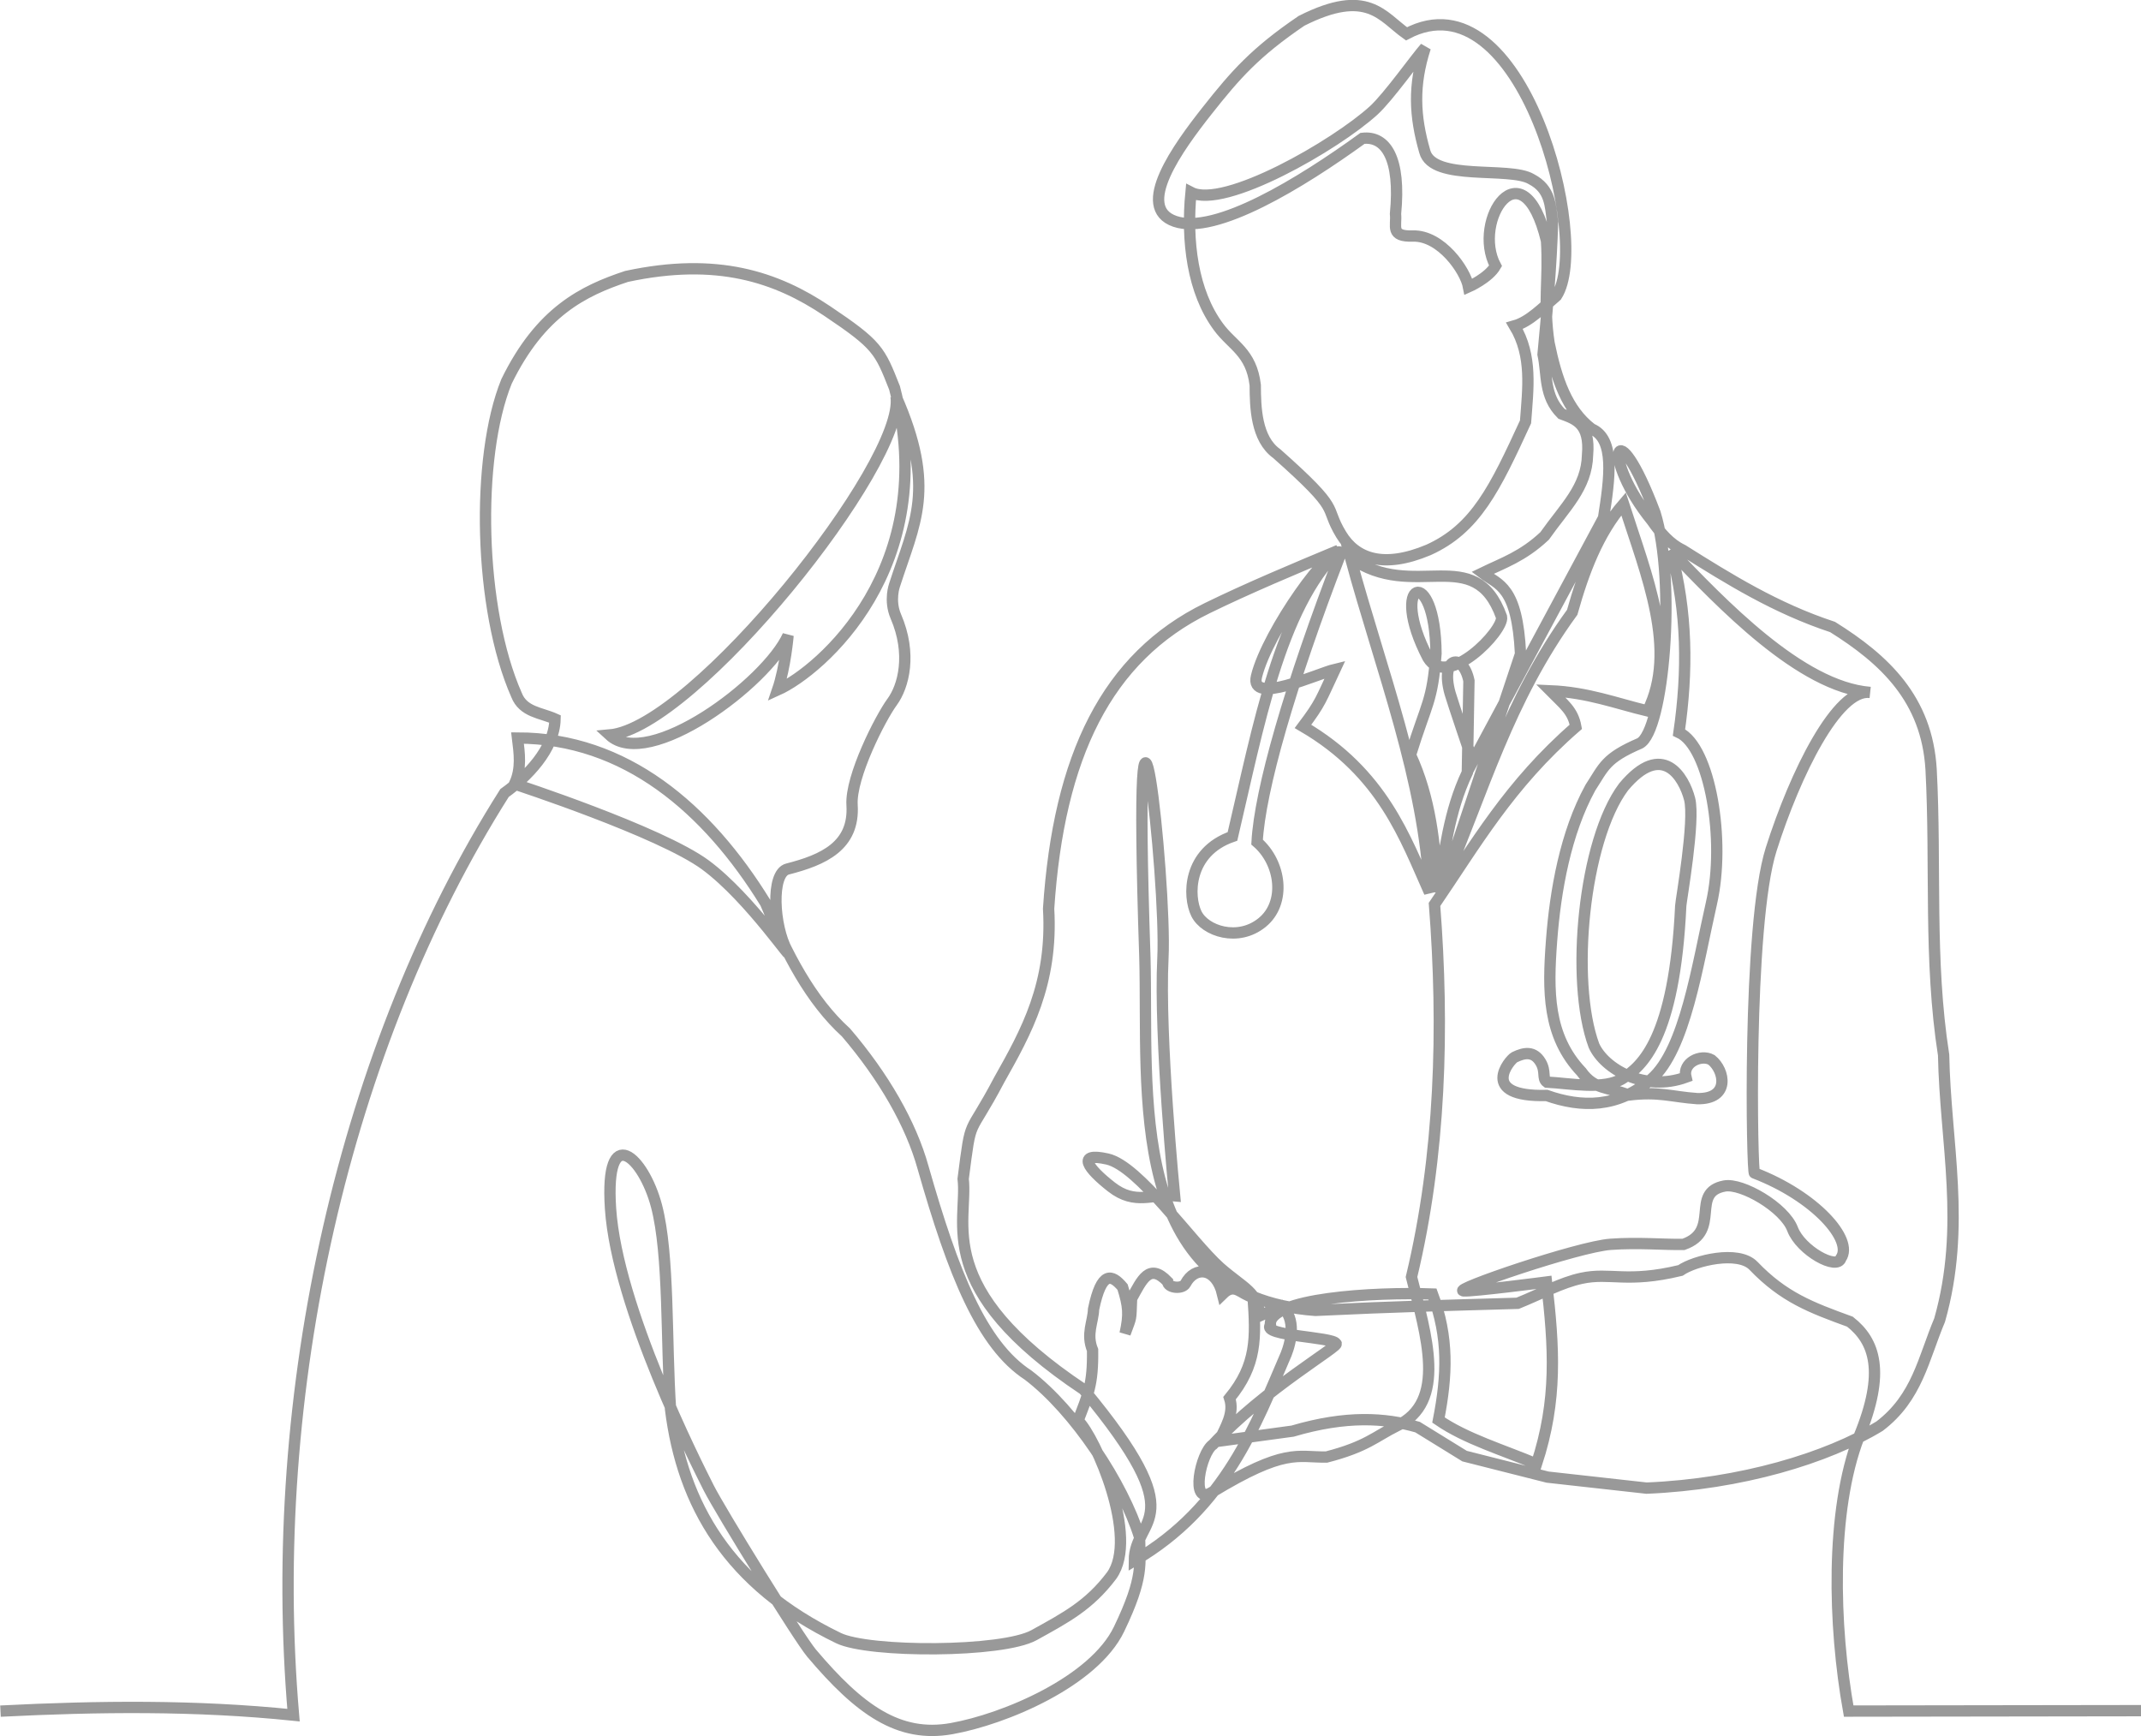 <svg width="100.13mm" height="81.188mm" version="1.1" viewBox="0 0 100.13 81.188" xmlns="http://www.w3.org/2000/svg">
 <g transform="translate(-75.982 -132.17)">
  <path d="m176.12 212.17-13.68 0.02c-0.716-3.983-0.859-9.349 0.474-12.809 1.273-3.066 0.732-4.504-0.413-5.401-1.826-0.665-3.101-1.141-4.513-2.614-0.712-0.742-2.752-0.246-3.417 0.218-2.506 0.604-3.277 0.077-4.622 0.365-0.96 0.205-1.874 0.72-2.992 1.171-3.424 0.102-5.564 0.146-9.459 0.331-8.94-0.65-7.799-10.213-7.973-16.517-0.619-18.493 1.028-3.643 0.844 0.041-0.184 3.683 0.545 11.114 0.545 11.114-1.014-0.104-1.835 0.464-2.952-0.409-1.117-0.872-1.663-1.64-0.188-1.307 1.475 0.333 3.893 3.852 5.262 5.078 1.102 0.966 1.8 1.142 1.849 2.262l1.025-0.461c0.713 0.571 0.445 1.692 0.221 2.25-1.396 3.238-2.826 7.174-7.1 9.657 6e-3 -2.09 2.832-1.752-2.365-8.004-7.114-4.737-5.401-7.806-5.639-9.856 0.399-3.076 0.2-1.805 1.687-4.63 1.259-2.236 2.514-4.477 2.309-8.005 0.471-7.135 2.723-11.755 7.412-14.05 1.895-0.928 4.127-1.864 6.145-2.705-2.741 2.705-3.743 8.213-4.958 13.377-2.109 0.729-2.089 2.811-1.684 3.621 0.406 0.81 1.947 1.324 3.074 0.404 1.127-0.92 0.885-2.79-0.239-3.76 0.132-2.413 1.497-7.238 3.924-13.525-0.411-0.529-3.439 3.671-3.952 5.776-0.335 1.373 2.848-0.131 3.672-0.327-0.67 1.427-0.654 1.544-1.497 2.666 3.743 2.189 4.783 5.236 5.917 7.764-0.224-5.215-2.28-10.43-3.695-15.645 2.962 2.09 5.804-0.734 7.063 2.76 0.131 0.63-2.54 3.404-3.438 1.918-1.893-3.621 0.341-4.456 0.374-0.21-0.169 2.277-0.427 2.276-1.193 4.747 0.927 2.003 1.165 4.187 1.263 6.408 0.347-1.863 0.511-3.726 1.395-5.588l0.075-4.288c-0.283-1.351-1.36-1.125-0.883 0.585 0.101 0.363 1.061 3.193 1.061 3.193l6.117-11.394c0.293-1.867 0.549-3.699-0.561-4.163-1.154-0.888-1.642-2.326-1.988-4.022-0.282-1.871-5e-3 -2.97-0.117-4.771-1.111-4.588-3.515-0.944-2.385 1.169-0.328 0.57-1.263 0.982-1.263 0.982-0.146-0.777-1.291-2.417-2.602-2.377-1.077 0.033-0.752-0.45-0.813-1.037 0.253-2.599-0.455-3.66-1.544-3.531-2.882 2.088-6.874 4.533-8.77 3.882-1.896-0.651 0.156-3.469 1.497-5.168 1.341-1.7 2.265-2.745 4.42-4.21 3.093-1.562 3.772-0.198 4.911 0.608 5.413-2.873 8.666 9.711 7.016 12.254-0.641 0.548-1.264 1.206-1.964 1.403 0.85 1.412 0.626 2.958 0.515 4.49-1.435 3.12-2.333 4.991-4.537 5.987-2.12 0.892-3.406 0.404-4.086-0.719-0.85-1.402 0.125-1-3.012-3.783-0.97-0.693-1.002-2.182-1.006-3.204-0.183-1.544-1.08-1.849-1.719-2.724-1.214-1.638-1.507-4.019-1.286-6.291 1.544 0.803 6.779-2.216 8.548-3.835 0.689-0.631 1.982-2.457 2.409-2.935-0.571 1.766-0.504 3.2-0.023 4.864 0.376 1.405 3.968 0.68 4.981 1.286 0.899 0.469 0.888 1.226 0.994 2-0.056 2.105-0.253 4.139-0.444 6.197 0.205 0.948 0.03 1.947 0.865 2.783 0.661 0.246 1.344 0.458 1.216 1.918-0.036 1.526-1.047 2.429-2.008 3.791-1.023 0.962-1.934 1.258-2.903 1.728 0.75 0.57 1.622 0.603 1.777 3.789l-3.555 10.664c1.812-4.215 2.959-8.475 5.972-12.611 0.534-1.902 1.21-3.692 2.4-5.069 1.091 3.385 2.537 6.848 1.127 9.682-1.476-0.354-2.792-0.868-4.547-0.943 0.622 0.63 1.051 0.923 1.189 1.685-3.117 2.706-4.7 5.519-6.609 8.308 0.449 5.76 0.291 11.718-1.076 17.423 0.679 2.71 1.696 5.864-0.702 6.969-0.977 0.483-1.399 0.967-3.274 1.45-1.378 0.021-1.913-0.449-5.379 1.66-1.019 0.623-0.505-1.863 0.07-2.245 2.414-2.605 6.01-4.648 5.753-4.724-0.13-0.31-3.508-0.356-3.064-0.865-0.17-1.26 4.885-1.55 7.577-1.45 0.765 2.036 0.688 3.804 0.281 5.893 1.282 0.883 3.022 1.399 4.584 2.058 0.985-3.011 0.823-5.46 0.468-8.512 0 0-3.415 0.445-3.88 0.416-0.582-0.036 5.355-2.07 6.872-2.179 1.31-0.094 2.474 0.02 3.411 5e-3 1.796-0.625 0.286-2.426 1.922-2.732 0.808-0.151 2.795 0.997 3.18 2.011 0.385 1.014 2.093 1.949 2.262 1.369 0.608-0.863-1.213-2.905-4.039-3.988-0.116 0.209-0.351-11.575 0.778-15.136s3.095-7.541 4.624-7.338c-3.268-0.266-6.966-4.187-9.308-6.618 0.772 2.869 0.787 5.62 0.374 8.489 1.462 0.678 2.183 5.064 1.52 7.975s-1.236 6.86-2.806 8.232c-1.571 1.372-3.294 1.34-4.904 0.77-3.216 0.082-1.723-1.679-1.501-1.788 0.462-0.227 0.901-0.293 1.214 0.223 0.273 0.451 0.06 0.766 0.301 0.941 1.103 0.058 2.682 0.38 3.551-0.175 0.869-0.555 2.414-1.818 2.707-8.075 0.011-0.246 0.676-3.984 0.414-4.992-0.262-1.008-1.259-2.756-3.088-0.562-1.873 2.497-2.505 9.075-1.387 12.092 0.497 1.109 2.385 2.181 4.303 1.481-0.169-0.684 0.7-1.088 1.196-0.81 0.623 0.493 0.885 1.847-0.668 1.813-1.214-0.086-1.795-0.345-3.211-0.168-0.965-0.389-1.607-0.245-2.203-1.086-1.589-1.677-1.575-3.775-1.398-6.124 0.176-2.349 0.655-5.047 1.814-7.162 0.641-0.981 0.697-1.377 2.313-2.074 1.126-0.569 1.708-7.592 0.712-10.782-1.89-5.018-2.561-2.605-0.14 0.375 0.402 0.581 0.849 1.09 1.429 1.364 2.174 1.365 4.354 2.724 7.016 3.601 2.417 1.512 4.414 3.362 4.607 6.665 0.238 4.524-0.113 8.896 0.585 13.353 0.074 4.066 1.066 7.997-0.187 12.395-0.762 1.81-1.045 3.618-2.806 4.958-2.459 1.497-6.486 2.715-10.898 2.9l-4.63-0.515-3.882-0.982-2.198-1.356c-1.528-0.437-3.325-0.555-5.846 0.187l-3.438 0.468c0.296-0.656 0.727-1.296 0.491-2.011 1.28-1.557 1.234-2.832 1.1-4.712-0.577-0.143-0.851-0.718-1.427-0.153-0.298-1.248-1.289-1.333-1.735-0.491-0.142 0.268-0.824 0.213-0.837-0.094-0.862-0.898-1.2-0.075-1.684 0.795-0.045 1.072 9e-3 0.78-0.304 1.637 0.199-0.904 0.164-1.271-0.117-2.175-0.5-0.593-0.98-0.784-1.356 1.029-0.022 0.617-0.356 1.163-0.047 1.918 0.023 1.607-0.205 2.059-0.678 3.297 0.824 0.813 2.856 5.468 1.567 7.25-1.048 1.391-2.135 1.958-3.625 2.783-1.489 0.825-7.724 0.827-9.144 0.14-5.148-2.489-7.304-6.255-7.858-10.711-0.212-3.166-0.055-7.208-0.655-9.495-0.6-2.287-2.426-4.004-2.151 0.117 0.308 4.63 4.036 11.961 4.584 13.049 0.547 1.089 4.224 7.038 4.817 7.741 2.237 2.648 4.075 3.971 6.548 3.531 2.473-0.44 6.653-2.197 7.834-4.654 1.181-2.457 0.966-3.062 0.959-4.303-0.777-2.5-3.016-5.904-5.215-7.577-2.17-1.41-3.499-4.754-4.911-9.705-0.568-2.05-1.851-4.264-3.602-6.314-1.659-1.505-2.787-3.685-3.765-6.057-2.73-4.437-6.569-7.714-11.599-7.717 0.087 0.717 0.196 1.434-0.14 2.151 0 0 6.819 2.227 8.934 3.789 2.115 1.561 4.305 4.897 3.812 3.999-0.626-1.141-0.769-3.61 0.023-3.812 1.67-0.426 3.137-1.077 3.017-2.993-0.083-1.321 1.33-4.082 1.871-4.817 0.541-0.736 0.933-2.246 0.177-4.001-0.325-0.754-0.06-1.471-0.06-1.471 0.943-2.924 1.958-4.517 0.07-8.817 0.465 3.075-9.448 15.488-13.4 15.832 1.822 1.681 7.337-2.419 8.349-4.654 0 0-0.125 1.484-0.491 2.549 2.012-0.906 7.642-5.756 5.472-14.125-0.696-1.764-0.787-2.012-3.157-3.602s-5.142-2.524-9.378-1.614c-2.023 0.671-4.022 1.649-5.613 4.911-1.448 3.56-1.301 10.658 0.468 14.663 0.313 0.806 1.148 0.827 1.801 1.123-0.029 1.417-1.333 2.727-2.362 3.461-7.498 11.83-11.163 28.058-9.869 43.124-4.568-0.47-9.136-0.419-13.704-0.187" style="fill:none;stroke-width:.529;stroke:#999"/>
 </g>
</svg>
